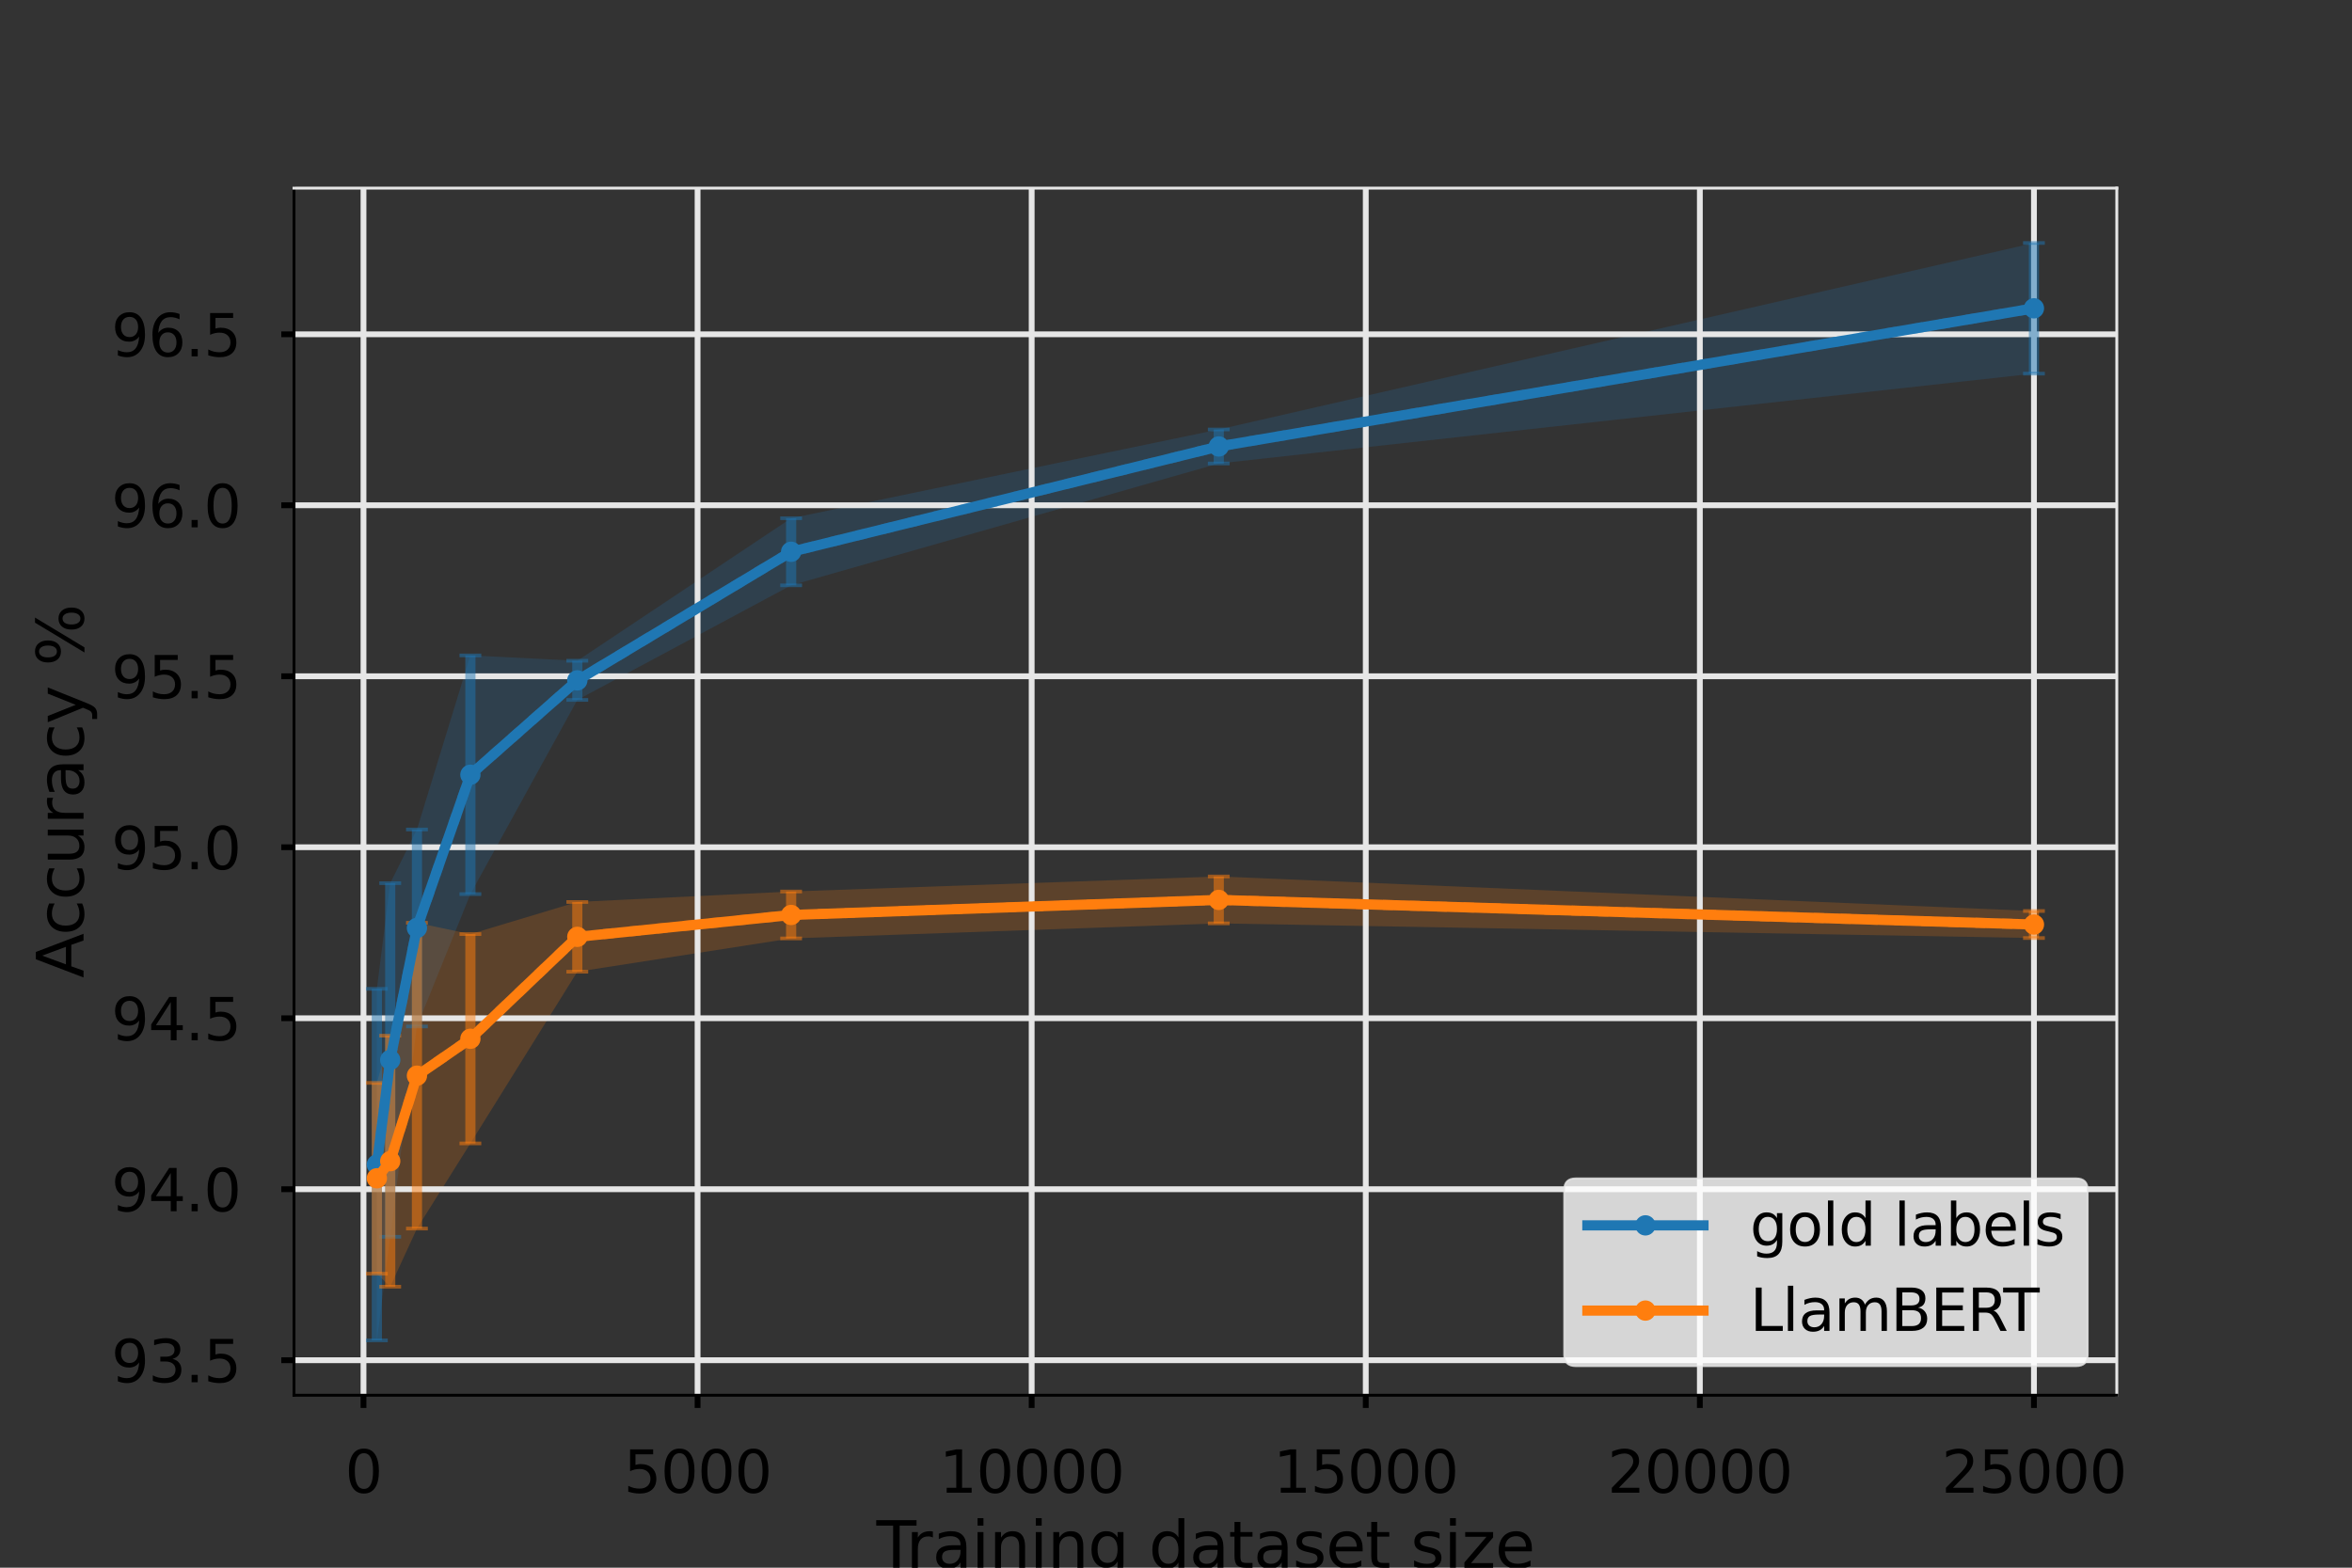 <?xml version="1.0" encoding="utf-8" standalone="no"?>
<!DOCTYPE svg PUBLIC "-//W3C//DTD SVG 1.1//EN"
  "http://www.w3.org/Graphics/SVG/1.1/DTD/svg11.dtd">
<svg xmlns:xlink="http://www.w3.org/1999/xlink" width="648pt" height="432pt" viewBox="0 0 648 432" xmlns="http://www.w3.org/2000/svg" version="1.1">
 <rect x="0" y="0" width="648" height="432" fill="#333333" stroke="none"/>
 <defs>
  <style type="text/css">*{stroke-linejoin: round; stroke-linecap: butt}</style>
 </defs>
 <g id="figure_1">
  <g id="patch_1">
   <path d="M 0 432 
L 648 432 
L 648 0 
L 0 0 
L 0 432 
z
" style="fill: none"/>
  </g>
  <g id="axes_1">
   <g id="patch_2">
    <path d="M 81 384.48 
L 583.2 384.48 
L 583.2 51.84 
L 81 51.84 
L 81 384.48 
z
" style="fill: none; opacity: 0"/>
   </g>
   <g id="PolyCollection_1">
    <path d="M 103.827 272.486 
L 103.827 369.36 
L 107.509 340.807 
L 114.873 282.852 
L 129.6 246.383 
L 159.055 192.886 
L 217.964 161.299 
L 335.782 127.713 
L 560.373 102.958 
L 560.373 66.96 
L 560.373 66.96 
L 335.782 118.346 
L 217.964 142.81 
L 159.055 182.087 
L 129.6 180.607 
L 114.873 228.573 
L 107.509 243.368 
L 103.827 272.486 
z
" clip-path="url(#pc2600c9d4c)" style="fill: #1f77b4; fill-opacity: 0.2"/>
   </g>
   <g id="PolyCollection_2">
    <path d="M 103.827 298.401 
L 103.827 350.984 
L 107.509 354.565 
L 114.873 338.545 
L 129.6 315.081 
L 159.055 267.775 
L 217.964 258.596 
L 335.782 254.45 
L 560.373 258.493 
L 560.373 251.048 
L 560.373 251.048 
L 335.782 241.521 
L 217.964 245.667 
L 159.055 248.551 
L 129.6 257.409 
L 114.873 254.299 
L 107.509 285.397 
L 103.827 298.401 
z
" clip-path="url(#pc2600c9d4c)" style="fill: #ff7f0e; fill-opacity: 0.2"/>
   </g>
   <g id="matplotlib.axis_1">
    <g id="xtick_1">
     <g id="line2d_1">
      <path d="M 100.145 384.48 
L 100.145 51.84 
" clip-path="url(#pc2600c9d4c)" style="fill: none; stroke: #e6e6e6; stroke-width: 1.6; stroke-linecap: square"/>
     </g>
     <g id="line2d_2">
      <defs>
       <path id="m7267df5b42" d="M 0 0 
L 0 3.5 
" style="stroke: #000000; stroke-width: 1.6"/>
      </defs>
      <g>
       <use xlink:href="#m7267df5b42" x="100.145" y="384.48" style="stroke: #000000; stroke-width: 1.6"/>
      </g>
     </g>
     <g id="text_1">
      <!-- 0 -->
      <g transform="translate(95.055 411.337)scale(0.16 -0.16)">
       <defs>
        <path id="DejaVuSans-30" d="M 2034 4250 
Q 1547 4250 1301 3770 
Q 1056 3291 1056 2328 
Q 1056 1369 1301 889 
Q 1547 409 2034 409 
Q 2525 409 2770 889 
Q 3016 1369 3016 2328 
Q 3016 3291 2770 3770 
Q 2525 4250 2034 4250 
z
M 2034 4750 
Q 2819 4750 3233 4129 
Q 3647 3509 3647 2328 
Q 3647 1150 3233 529 
Q 2819 -91 2034 -91 
Q 1250 -91 836 529 
Q 422 1150 422 2328 
Q 422 3509 836 4129 
Q 1250 4750 2034 4750 
z
" transform="scale(0.016)"/>
       </defs>
       <use xlink:href="#DejaVuSans-30"/>
      </g>
     </g>
    </g>
    <g id="xtick_2">
     <g id="line2d_3">
      <path d="M 192.191 384.48 
L 192.191 51.84 
" clip-path="url(#pc2600c9d4c)" style="fill: none; stroke: #e6e6e6; stroke-width: 1.6; stroke-linecap: square"/>
     </g>
     <g id="line2d_4">
      <g>
       <use xlink:href="#m7267df5b42" x="192.191" y="384.48" style="stroke: #000000; stroke-width: 1.6"/>
      </g>
     </g>
     <g id="text_2">
      <!-- 5000 -->
      <g transform="translate(171.831 411.337)scale(0.16 -0.16)">
       <defs>
        <path id="DejaVuSans-35" d="M 691 4666 
L 3169 4666 
L 3169 4134 
L 1269 4134 
L 1269 2991 
Q 1406 3038 1543 3061 
Q 1681 3084 1819 3084 
Q 2600 3084 3056 2656 
Q 3513 2228 3513 1497 
Q 3513 744 3044 326 
Q 2575 -91 1722 -91 
Q 1428 -91 1123 -41 
Q 819 9 494 109 
L 494 744 
Q 775 591 1075 516 
Q 1375 441 1709 441 
Q 2250 441 2565 725 
Q 2881 1009 2881 1497 
Q 2881 1984 2565 2268 
Q 2250 2553 1709 2553 
Q 1456 2553 1204 2497 
Q 953 2441 691 2322 
L 691 4666 
z
" transform="scale(0.016)"/>
       </defs>
       <use xlink:href="#DejaVuSans-35"/>
       <use xlink:href="#DejaVuSans-30" x="63.623"/>
       <use xlink:href="#DejaVuSans-30" x="127.246"/>
       <use xlink:href="#DejaVuSans-30" x="190.869"/>
      </g>
     </g>
    </g>
    <g id="xtick_3">
     <g id="line2d_5">
      <path d="M 284.236 384.48 
L 284.236 51.84 
" clip-path="url(#pc2600c9d4c)" style="fill: none; stroke: #e6e6e6; stroke-width: 1.6; stroke-linecap: square"/>
     </g>
     <g id="line2d_6">
      <g>
       <use xlink:href="#m7267df5b42" x="284.236" y="384.48" style="stroke: #000000; stroke-width: 1.6"/>
      </g>
     </g>
     <g id="text_3">
      <!-- 10000 -->
      <g transform="translate(258.786 411.337)scale(0.16 -0.16)">
       <defs>
        <path id="DejaVuSans-31" d="M 794 531 
L 1825 531 
L 1825 4091 
L 703 3866 
L 703 4441 
L 1819 4666 
L 2450 4666 
L 2450 531 
L 3481 531 
L 3481 0 
L 794 0 
L 794 531 
z
" transform="scale(0.016)"/>
       </defs>
       <use xlink:href="#DejaVuSans-31"/>
       <use xlink:href="#DejaVuSans-30" x="63.623"/>
       <use xlink:href="#DejaVuSans-30" x="127.246"/>
       <use xlink:href="#DejaVuSans-30" x="190.869"/>
       <use xlink:href="#DejaVuSans-30" x="254.492"/>
      </g>
     </g>
    </g>
    <g id="xtick_4">
     <g id="line2d_7">
      <path d="M 376.282 384.48 
L 376.282 51.84 
" clip-path="url(#pc2600c9d4c)" style="fill: none; stroke: #e6e6e6; stroke-width: 1.6; stroke-linecap: square"/>
     </g>
     <g id="line2d_8">
      <g>
       <use xlink:href="#m7267df5b42" x="376.282" y="384.48" style="stroke: #000000; stroke-width: 1.6"/>
      </g>
     </g>
     <g id="text_4">
      <!-- 15000 -->
      <g transform="translate(350.832 411.337)scale(0.16 -0.16)">
       <use xlink:href="#DejaVuSans-31"/>
       <use xlink:href="#DejaVuSans-35" x="63.623"/>
       <use xlink:href="#DejaVuSans-30" x="127.246"/>
       <use xlink:href="#DejaVuSans-30" x="190.869"/>
       <use xlink:href="#DejaVuSans-30" x="254.492"/>
      </g>
     </g>
    </g>
    <g id="xtick_5">
     <g id="line2d_9">
      <path d="M 468.327 384.48 
L 468.327 51.84 
" clip-path="url(#pc2600c9d4c)" style="fill: none; stroke: #e6e6e6; stroke-width: 1.6; stroke-linecap: square"/>
     </g>
     <g id="line2d_10">
      <g>
       <use xlink:href="#m7267df5b42" x="468.327" y="384.48" style="stroke: #000000; stroke-width: 1.6"/>
      </g>
     </g>
     <g id="text_5">
      <!-- 20000 -->
      <g transform="translate(442.877 411.337)scale(0.16 -0.16)">
       <defs>
        <path id="DejaVuSans-32" d="M 1228 531 
L 3431 531 
L 3431 0 
L 469 0 
L 469 531 
Q 828 903 1448 1529 
Q 2069 2156 2228 2338 
Q 2531 2678 2651 2914 
Q 2772 3150 2772 3378 
Q 2772 3750 2511 3984 
Q 2250 4219 1831 4219 
Q 1534 4219 1204 4116 
Q 875 4013 500 3803 
L 500 4441 
Q 881 4594 1212 4672 
Q 1544 4750 1819 4750 
Q 2544 4750 2975 4387 
Q 3406 4025 3406 3419 
Q 3406 3131 3298 2873 
Q 3191 2616 2906 2266 
Q 2828 2175 2409 1742 
Q 1991 1309 1228 531 
z
" transform="scale(0.016)"/>
       </defs>
       <use xlink:href="#DejaVuSans-32"/>
       <use xlink:href="#DejaVuSans-30" x="63.623"/>
       <use xlink:href="#DejaVuSans-30" x="127.246"/>
       <use xlink:href="#DejaVuSans-30" x="190.869"/>
       <use xlink:href="#DejaVuSans-30" x="254.492"/>
      </g>
     </g>
    </g>
    <g id="xtick_6">
     <g id="line2d_11">
      <path d="M 560.373 384.48 
L 560.373 51.84 
" clip-path="url(#pc2600c9d4c)" style="fill: none; stroke: #e6e6e6; stroke-width: 1.6; stroke-linecap: square"/>
     </g>
     <g id="line2d_12">
      <g>
       <use xlink:href="#m7267df5b42" x="560.373" y="384.48" style="stroke: #000000; stroke-width: 1.6"/>
      </g>
     </g>
     <g id="text_6">
      <!-- 25000 -->
      <g transform="translate(534.923 411.337)scale(0.16 -0.16)">
       <use xlink:href="#DejaVuSans-32"/>
       <use xlink:href="#DejaVuSans-35" x="63.623"/>
       <use xlink:href="#DejaVuSans-30" x="127.246"/>
       <use xlink:href="#DejaVuSans-30" x="190.869"/>
       <use xlink:href="#DejaVuSans-30" x="254.492"/>
      </g>
     </g>
    </g>
    <g id="text_7">
     <!-- Training dataset size -->
     <g transform="translate(241.456 432.038)scale(0.176 -0.176)">
      <defs>
       <path id="DejaVuSans-54" d="M -19 4666 
L 3928 4666 
L 3928 4134 
L 2272 4134 
L 2272 0 
L 1638 0 
L 1638 4134 
L -19 4134 
L -19 4666 
z
" transform="scale(0.016)"/>
       <path id="DejaVuSans-72" d="M 2631 2963 
Q 2534 3019 2420 3045 
Q 2306 3072 2169 3072 
Q 1681 3072 1420 2755 
Q 1159 2438 1159 1844 
L 1159 0 
L 581 0 
L 581 3500 
L 1159 3500 
L 1159 2956 
Q 1341 3275 1631 3429 
Q 1922 3584 2338 3584 
Q 2397 3584 2469 3576 
Q 2541 3569 2628 3553 
L 2631 2963 
z
" transform="scale(0.016)"/>
       <path id="DejaVuSans-61" d="M 2194 1759 
Q 1497 1759 1228 1600 
Q 959 1441 959 1056 
Q 959 750 1161 570 
Q 1363 391 1709 391 
Q 2188 391 2477 730 
Q 2766 1069 2766 1631 
L 2766 1759 
L 2194 1759 
z
M 3341 1997 
L 3341 0 
L 2766 0 
L 2766 531 
Q 2569 213 2275 61 
Q 1981 -91 1556 -91 
Q 1019 -91 701 211 
Q 384 513 384 1019 
Q 384 1609 779 1909 
Q 1175 2209 1959 2209 
L 2766 2209 
L 2766 2266 
Q 2766 2663 2505 2880 
Q 2244 3097 1772 3097 
Q 1472 3097 1187 3025 
Q 903 2953 641 2809 
L 641 3341 
Q 956 3463 1253 3523 
Q 1550 3584 1831 3584 
Q 2591 3584 2966 3190 
Q 3341 2797 3341 1997 
z
" transform="scale(0.016)"/>
       <path id="DejaVuSans-69" d="M 603 3500 
L 1178 3500 
L 1178 0 
L 603 0 
L 603 3500 
z
M 603 4863 
L 1178 4863 
L 1178 4134 
L 603 4134 
L 603 4863 
z
" transform="scale(0.016)"/>
       <path id="DejaVuSans-6e" d="M 3513 2113 
L 3513 0 
L 2938 0 
L 2938 2094 
Q 2938 2591 2744 2837 
Q 2550 3084 2163 3084 
Q 1697 3084 1428 2787 
Q 1159 2491 1159 1978 
L 1159 0 
L 581 0 
L 581 3500 
L 1159 3500 
L 1159 2956 
Q 1366 3272 1645 3428 
Q 1925 3584 2291 3584 
Q 2894 3584 3203 3211 
Q 3513 2838 3513 2113 
z
" transform="scale(0.016)"/>
       <path id="DejaVuSans-67" d="M 2906 1791 
Q 2906 2416 2648 2759 
Q 2391 3103 1925 3103 
Q 1463 3103 1205 2759 
Q 947 2416 947 1791 
Q 947 1169 1205 825 
Q 1463 481 1925 481 
Q 2391 481 2648 825 
Q 2906 1169 2906 1791 
z
M 3481 434 
Q 3481 -459 3084 -895 
Q 2688 -1331 1869 -1331 
Q 1566 -1331 1297 -1286 
Q 1028 -1241 775 -1147 
L 775 -588 
Q 1028 -725 1275 -790 
Q 1522 -856 1778 -856 
Q 2344 -856 2625 -561 
Q 2906 -266 2906 331 
L 2906 616 
Q 2728 306 2450 153 
Q 2172 0 1784 0 
Q 1141 0 747 490 
Q 353 981 353 1791 
Q 353 2603 747 3093 
Q 1141 3584 1784 3584 
Q 2172 3584 2450 3431 
Q 2728 3278 2906 2969 
L 2906 3500 
L 3481 3500 
L 3481 434 
z
" transform="scale(0.016)"/>
       <path id="DejaVuSans-20" transform="scale(0.016)"/>
       <path id="DejaVuSans-64" d="M 2906 2969 
L 2906 4863 
L 3481 4863 
L 3481 0 
L 2906 0 
L 2906 525 
Q 2725 213 2448 61 
Q 2172 -91 1784 -91 
Q 1150 -91 751 415 
Q 353 922 353 1747 
Q 353 2572 751 3078 
Q 1150 3584 1784 3584 
Q 2172 3584 2448 3432 
Q 2725 3281 2906 2969 
z
M 947 1747 
Q 947 1113 1208 752 
Q 1469 391 1925 391 
Q 2381 391 2643 752 
Q 2906 1113 2906 1747 
Q 2906 2381 2643 2742 
Q 2381 3103 1925 3103 
Q 1469 3103 1208 2742 
Q 947 2381 947 1747 
z
" transform="scale(0.016)"/>
       <path id="DejaVuSans-74" d="M 1172 4494 
L 1172 3500 
L 2356 3500 
L 2356 3053 
L 1172 3053 
L 1172 1153 
Q 1172 725 1289 603 
Q 1406 481 1766 481 
L 2356 481 
L 2356 0 
L 1766 0 
Q 1100 0 847 248 
Q 594 497 594 1153 
L 594 3053 
L 172 3053 
L 172 3500 
L 594 3500 
L 594 4494 
L 1172 4494 
z
" transform="scale(0.016)"/>
       <path id="DejaVuSans-73" d="M 2834 3397 
L 2834 2853 
Q 2591 2978 2328 3040 
Q 2066 3103 1784 3103 
Q 1356 3103 1142 2972 
Q 928 2841 928 2578 
Q 928 2378 1081 2264 
Q 1234 2150 1697 2047 
L 1894 2003 
Q 2506 1872 2764 1633 
Q 3022 1394 3022 966 
Q 3022 478 2636 193 
Q 2250 -91 1575 -91 
Q 1294 -91 989 -36 
Q 684 19 347 128 
L 347 722 
Q 666 556 975 473 
Q 1284 391 1588 391 
Q 1994 391 2212 530 
Q 2431 669 2431 922 
Q 2431 1156 2273 1281 
Q 2116 1406 1581 1522 
L 1381 1569 
Q 847 1681 609 1914 
Q 372 2147 372 2553 
Q 372 3047 722 3315 
Q 1072 3584 1716 3584 
Q 2034 3584 2315 3537 
Q 2597 3491 2834 3397 
z
" transform="scale(0.016)"/>
       <path id="DejaVuSans-65" d="M 3597 1894 
L 3597 1613 
L 953 1613 
Q 991 1019 1311 708 
Q 1631 397 2203 397 
Q 2534 397 2845 478 
Q 3156 559 3463 722 
L 3463 178 
Q 3153 47 2828 -22 
Q 2503 -91 2169 -91 
Q 1331 -91 842 396 
Q 353 884 353 1716 
Q 353 2575 817 3079 
Q 1281 3584 2069 3584 
Q 2775 3584 3186 3129 
Q 3597 2675 3597 1894 
z
M 3022 2063 
Q 3016 2534 2758 2815 
Q 2500 3097 2075 3097 
Q 1594 3097 1305 2825 
Q 1016 2553 972 2059 
L 3022 2063 
z
" transform="scale(0.016)"/>
       <path id="DejaVuSans-7a" d="M 353 3500 
L 3084 3500 
L 3084 2975 
L 922 459 
L 3084 459 
L 3084 0 
L 275 0 
L 275 525 
L 2438 3041 
L 353 3041 
L 353 3500 
z
" transform="scale(0.016)"/>
      </defs>
      <use xlink:href="#DejaVuSans-54"/>
      <use xlink:href="#DejaVuSans-72" x="46.334"/>
      <use xlink:href="#DejaVuSans-61" x="87.447"/>
      <use xlink:href="#DejaVuSans-69" x="148.727"/>
      <use xlink:href="#DejaVuSans-6e" x="176.51"/>
      <use xlink:href="#DejaVuSans-69" x="239.889"/>
      <use xlink:href="#DejaVuSans-6e" x="267.672"/>
      <use xlink:href="#DejaVuSans-67" x="331.051"/>
      <use xlink:href="#DejaVuSans-20" x="394.527"/>
      <use xlink:href="#DejaVuSans-64" x="426.314"/>
      <use xlink:href="#DejaVuSans-61" x="489.791"/>
      <use xlink:href="#DejaVuSans-74" x="551.07"/>
      <use xlink:href="#DejaVuSans-61" x="590.279"/>
      <use xlink:href="#DejaVuSans-73" x="651.559"/>
      <use xlink:href="#DejaVuSans-65" x="703.658"/>
      <use xlink:href="#DejaVuSans-74" x="765.182"/>
      <use xlink:href="#DejaVuSans-20" x="804.391"/>
      <use xlink:href="#DejaVuSans-73" x="836.178"/>
      <use xlink:href="#DejaVuSans-69" x="888.277"/>
      <use xlink:href="#DejaVuSans-7a" x="916.061"/>
      <use xlink:href="#DejaVuSans-65" x="968.551"/>
     </g>
    </g>
   </g>
   <g id="matplotlib.axis_2">
    <g id="ytick_1">
     <g id="line2d_13">
      <path d="M 81 374.826 
L 583.2 374.826 
" clip-path="url(#pc2600c9d4c)" style="fill: none; stroke: #e6e6e6; stroke-width: 1.6; stroke-linecap: square"/>
     </g>
     <g id="line2d_14">
      <defs>
       <path id="me48f484297" d="M 0 0 
L -3.5 0 
" style="stroke: #000000; stroke-width: 1.6"/>
      </defs>
      <g>
       <use xlink:href="#me48f484297" x="81" y="374.826" style="stroke: #000000; stroke-width: 1.6"/>
      </g>
     </g>
     <g id="text_8">
      <!-- 93.5 -->
      <g transform="translate(30.675 380.904)scale(0.16 -0.16)">
       <defs>
        <path id="DejaVuSans-39" d="M 703 97 
L 703 672 
Q 941 559 1184 500 
Q 1428 441 1663 441 
Q 2288 441 2617 861 
Q 2947 1281 2994 2138 
Q 2813 1869 2534 1725 
Q 2256 1581 1919 1581 
Q 1219 1581 811 2004 
Q 403 2428 403 3163 
Q 403 3881 828 4315 
Q 1253 4750 1959 4750 
Q 2769 4750 3195 4129 
Q 3622 3509 3622 2328 
Q 3622 1225 3098 567 
Q 2575 -91 1691 -91 
Q 1453 -91 1209 -44 
Q 966 3 703 97 
z
M 1959 2075 
Q 2384 2075 2632 2365 
Q 2881 2656 2881 3163 
Q 2881 3666 2632 3958 
Q 2384 4250 1959 4250 
Q 1534 4250 1286 3958 
Q 1038 3666 1038 3163 
Q 1038 2656 1286 2365 
Q 1534 2075 1959 2075 
z
" transform="scale(0.016)"/>
        <path id="DejaVuSans-33" d="M 2597 2516 
Q 3050 2419 3304 2112 
Q 3559 1806 3559 1356 
Q 3559 666 3084 287 
Q 2609 -91 1734 -91 
Q 1441 -91 1130 -33 
Q 819 25 488 141 
L 488 750 
Q 750 597 1062 519 
Q 1375 441 1716 441 
Q 2309 441 2620 675 
Q 2931 909 2931 1356 
Q 2931 1769 2642 2001 
Q 2353 2234 1838 2234 
L 1294 2234 
L 1294 2753 
L 1863 2753 
Q 2328 2753 2575 2939 
Q 2822 3125 2822 3475 
Q 2822 3834 2567 4026 
Q 2313 4219 1838 4219 
Q 1578 4219 1281 4162 
Q 984 4106 628 3988 
L 628 4550 
Q 988 4650 1302 4700 
Q 1616 4750 1894 4750 
Q 2613 4750 3031 4423 
Q 3450 4097 3450 3541 
Q 3450 3153 3228 2886 
Q 3006 2619 2597 2516 
z
" transform="scale(0.016)"/>
        <path id="DejaVuSans-2e" d="M 684 794 
L 1344 794 
L 1344 0 
L 684 0 
L 684 794 
z
" transform="scale(0.016)"/>
       </defs>
       <use xlink:href="#DejaVuSans-39"/>
       <use xlink:href="#DejaVuSans-33" x="63.623"/>
       <use xlink:href="#DejaVuSans-2e" x="127.246"/>
       <use xlink:href="#DejaVuSans-35" x="159.033"/>
      </g>
     </g>
    </g>
    <g id="ytick_2">
     <g id="line2d_15">
      <path d="M 81 327.708 
L 583.2 327.708 
" clip-path="url(#pc2600c9d4c)" style="fill: none; stroke: #e6e6e6; stroke-width: 1.6; stroke-linecap: square"/>
     </g>
     <g id="line2d_16">
      <g>
       <use xlink:href="#me48f484297" x="81" y="327.708" style="stroke: #000000; stroke-width: 1.6"/>
      </g>
     </g>
     <g id="text_9">
      <!-- 94.0 -->
      <g transform="translate(30.675 333.787)scale(0.16 -0.16)">
       <defs>
        <path id="DejaVuSans-34" d="M 2419 4116 
L 825 1625 
L 2419 1625 
L 2419 4116 
z
M 2253 4666 
L 3047 4666 
L 3047 1625 
L 3713 1625 
L 3713 1100 
L 3047 1100 
L 3047 0 
L 2419 0 
L 2419 1100 
L 313 1100 
L 313 1709 
L 2253 4666 
z
" transform="scale(0.016)"/>
       </defs>
       <use xlink:href="#DejaVuSans-39"/>
       <use xlink:href="#DejaVuSans-34" x="63.623"/>
       <use xlink:href="#DejaVuSans-2e" x="127.246"/>
       <use xlink:href="#DejaVuSans-30" x="159.033"/>
      </g>
     </g>
    </g>
    <g id="ytick_3">
     <g id="line2d_17">
      <path d="M 81 280.591 
L 583.2 280.591 
" clip-path="url(#pc2600c9d4c)" style="fill: none; stroke: #e6e6e6; stroke-width: 1.6; stroke-linecap: square"/>
     </g>
     <g id="line2d_18">
      <g>
       <use xlink:href="#me48f484297" x="81" y="280.591" style="stroke: #000000; stroke-width: 1.6"/>
      </g>
     </g>
     <g id="text_10">
      <!-- 94.5 -->
      <g transform="translate(30.675 286.669)scale(0.16 -0.16)">
       <use xlink:href="#DejaVuSans-39"/>
       <use xlink:href="#DejaVuSans-34" x="63.623"/>
       <use xlink:href="#DejaVuSans-2e" x="127.246"/>
       <use xlink:href="#DejaVuSans-35" x="159.033"/>
      </g>
     </g>
    </g>
    <g id="ytick_4">
     <g id="line2d_19">
      <path d="M 81 233.473 
L 583.2 233.473 
" clip-path="url(#pc2600c9d4c)" style="fill: none; stroke: #e6e6e6; stroke-width: 1.6; stroke-linecap: square"/>
     </g>
     <g id="line2d_20">
      <g>
       <use xlink:href="#me48f484297" x="81" y="233.473" style="stroke: #000000; stroke-width: 1.6"/>
      </g>
     </g>
     <g id="text_11">
      <!-- 95.0 -->
      <g transform="translate(30.675 239.552)scale(0.16 -0.16)">
       <use xlink:href="#DejaVuSans-39"/>
       <use xlink:href="#DejaVuSans-35" x="63.623"/>
       <use xlink:href="#DejaVuSans-2e" x="127.246"/>
       <use xlink:href="#DejaVuSans-30" x="159.033"/>
      </g>
     </g>
    </g>
    <g id="ytick_5">
     <g id="line2d_21">
      <path d="M 81 186.356 
L 583.2 186.356 
" clip-path="url(#pc2600c9d4c)" style="fill: none; stroke: #e6e6e6; stroke-width: 1.6; stroke-linecap: square"/>
     </g>
     <g id="line2d_22">
      <g>
       <use xlink:href="#me48f484297" x="81" y="186.356" style="stroke: #000000; stroke-width: 1.6"/>
      </g>
     </g>
     <g id="text_12">
      <!-- 95.5 -->
      <g transform="translate(30.675 192.434)scale(0.16 -0.16)">
       <use xlink:href="#DejaVuSans-39"/>
       <use xlink:href="#DejaVuSans-35" x="63.623"/>
       <use xlink:href="#DejaVuSans-2e" x="127.246"/>
       <use xlink:href="#DejaVuSans-35" x="159.033"/>
      </g>
     </g>
    </g>
    <g id="ytick_6">
     <g id="line2d_23">
      <path d="M 81 139.238 
L 583.2 139.238 
" clip-path="url(#pc2600c9d4c)" style="fill: none; stroke: #e6e6e6; stroke-width: 1.6; stroke-linecap: square"/>
     </g>
     <g id="line2d_24">
      <g>
       <use xlink:href="#me48f484297" x="81" y="139.238" style="stroke: #000000; stroke-width: 1.6"/>
      </g>
     </g>
     <g id="text_13">
      <!-- 96.0 -->
      <g transform="translate(30.675 145.317)scale(0.16 -0.16)">
       <defs>
        <path id="DejaVuSans-36" d="M 2113 2584 
Q 1688 2584 1439 2293 
Q 1191 2003 1191 1497 
Q 1191 994 1439 701 
Q 1688 409 2113 409 
Q 2538 409 2786 701 
Q 3034 994 3034 1497 
Q 3034 2003 2786 2293 
Q 2538 2584 2113 2584 
z
M 3366 4563 
L 3366 3988 
Q 3128 4100 2886 4159 
Q 2644 4219 2406 4219 
Q 1781 4219 1451 3797 
Q 1122 3375 1075 2522 
Q 1259 2794 1537 2939 
Q 1816 3084 2150 3084 
Q 2853 3084 3261 2657 
Q 3669 2231 3669 1497 
Q 3669 778 3244 343 
Q 2819 -91 2113 -91 
Q 1303 -91 875 529 
Q 447 1150 447 2328 
Q 447 3434 972 4092 
Q 1497 4750 2381 4750 
Q 2619 4750 2861 4703 
Q 3103 4656 3366 4563 
z
" transform="scale(0.016)"/>
       </defs>
       <use xlink:href="#DejaVuSans-39"/>
       <use xlink:href="#DejaVuSans-36" x="63.623"/>
       <use xlink:href="#DejaVuSans-2e" x="127.246"/>
       <use xlink:href="#DejaVuSans-30" x="159.033"/>
      </g>
     </g>
    </g>
    <g id="ytick_7">
     <g id="line2d_25">
      <path d="M 81 92.121 
L 583.2 92.121 
" clip-path="url(#pc2600c9d4c)" style="fill: none; stroke: #e6e6e6; stroke-width: 1.6; stroke-linecap: square"/>
     </g>
     <g id="line2d_26">
      <g>
       <use xlink:href="#me48f484297" x="81" y="92.121" style="stroke: #000000; stroke-width: 1.6"/>
      </g>
     </g>
     <g id="text_14">
      <!-- 96.5 -->
      <g transform="translate(30.675 98.199)scale(0.16 -0.16)">
       <use xlink:href="#DejaVuSans-39"/>
       <use xlink:href="#DejaVuSans-36" x="63.623"/>
       <use xlink:href="#DejaVuSans-2e" x="127.246"/>
       <use xlink:href="#DejaVuSans-35" x="159.033"/>
      </g>
     </g>
    </g>
    <g id="text_15">
     <!-- Accuracy % -->
     <g transform="translate(23.015 269.496)rotate(-90)scale(0.176 -0.176)">
      <defs>
       <path id="DejaVuSans-41" d="M 2188 4044 
L 1331 1722 
L 3047 1722 
L 2188 4044 
z
M 1831 4666 
L 2547 4666 
L 4325 0 
L 3669 0 
L 3244 1197 
L 1141 1197 
L 716 0 
L 50 0 
L 1831 4666 
z
" transform="scale(0.016)"/>
       <path id="DejaVuSans-63" d="M 3122 3366 
L 3122 2828 
Q 2878 2963 2633 3030 
Q 2388 3097 2138 3097 
Q 1578 3097 1268 2742 
Q 959 2388 959 1747 
Q 959 1106 1268 751 
Q 1578 397 2138 397 
Q 2388 397 2633 464 
Q 2878 531 3122 666 
L 3122 134 
Q 2881 22 2623 -34 
Q 2366 -91 2075 -91 
Q 1284 -91 818 406 
Q 353 903 353 1747 
Q 353 2603 823 3093 
Q 1294 3584 2113 3584 
Q 2378 3584 2631 3529 
Q 2884 3475 3122 3366 
z
" transform="scale(0.016)"/>
       <path id="DejaVuSans-75" d="M 544 1381 
L 544 3500 
L 1119 3500 
L 1119 1403 
Q 1119 906 1312 657 
Q 1506 409 1894 409 
Q 2359 409 2629 706 
Q 2900 1003 2900 1516 
L 2900 3500 
L 3475 3500 
L 3475 0 
L 2900 0 
L 2900 538 
Q 2691 219 2414 64 
Q 2138 -91 1772 -91 
Q 1169 -91 856 284 
Q 544 659 544 1381 
z
M 1991 3584 
L 1991 3584 
z
" transform="scale(0.016)"/>
       <path id="DejaVuSans-79" d="M 2059 -325 
Q 1816 -950 1584 -1140 
Q 1353 -1331 966 -1331 
L 506 -1331 
L 506 -850 
L 844 -850 
Q 1081 -850 1212 -737 
Q 1344 -625 1503 -206 
L 1606 56 
L 191 3500 
L 800 3500 
L 1894 763 
L 2988 3500 
L 3597 3500 
L 2059 -325 
z
" transform="scale(0.016)"/>
       <path id="DejaVuSans-25" d="M 4653 2053 
Q 4381 2053 4226 1822 
Q 4072 1591 4072 1178 
Q 4072 772 4226 539 
Q 4381 306 4653 306 
Q 4919 306 5073 539 
Q 5228 772 5228 1178 
Q 5228 1588 5073 1820 
Q 4919 2053 4653 2053 
z
M 4653 2450 
Q 5147 2450 5437 2106 
Q 5728 1763 5728 1178 
Q 5728 594 5436 251 
Q 5144 -91 4653 -91 
Q 4153 -91 3862 251 
Q 3572 594 3572 1178 
Q 3572 1766 3864 2108 
Q 4156 2450 4653 2450 
z
M 1428 4353 
Q 1159 4353 1004 4120 
Q 850 3888 850 3481 
Q 850 3069 1003 2837 
Q 1156 2606 1428 2606 
Q 1700 2606 1854 2837 
Q 2009 3069 2009 3481 
Q 2009 3884 1853 4118 
Q 1697 4353 1428 4353 
z
M 4250 4750 
L 4750 4750 
L 1831 -91 
L 1331 -91 
L 4250 4750 
z
M 1428 4750 
Q 1922 4750 2215 4408 
Q 2509 4066 2509 3481 
Q 2509 2891 2217 2550 
Q 1925 2209 1428 2209 
Q 931 2209 642 2551 
Q 353 2894 353 3481 
Q 353 4063 643 4406 
Q 934 4750 1428 4750 
z
" transform="scale(0.016)"/>
      </defs>
      <use xlink:href="#DejaVuSans-41"/>
      <use xlink:href="#DejaVuSans-63" x="66.658"/>
      <use xlink:href="#DejaVuSans-63" x="121.639"/>
      <use xlink:href="#DejaVuSans-75" x="176.619"/>
      <use xlink:href="#DejaVuSans-72" x="239.998"/>
      <use xlink:href="#DejaVuSans-61" x="281.111"/>
      <use xlink:href="#DejaVuSans-63" x="342.391"/>
      <use xlink:href="#DejaVuSans-79" x="397.371"/>
      <use xlink:href="#DejaVuSans-20" x="456.551"/>
      <use xlink:href="#DejaVuSans-25" x="488.338"/>
     </g>
    </g>
   </g>
   <g id="LineCollection_1">
    <path d="M 103.827 369.36 
L 103.827 272.486 
" clip-path="url(#pc2600c9d4c)" style="fill: none; stroke: #1f77b4; stroke-opacity: 0.5; stroke-width: 2.8"/>
    <path d="M 107.509 340.807 
L 107.509 243.368 
" clip-path="url(#pc2600c9d4c)" style="fill: none; stroke: #1f77b4; stroke-opacity: 0.5; stroke-width: 2.8"/>
    <path d="M 114.873 282.852 
L 114.873 228.573 
" clip-path="url(#pc2600c9d4c)" style="fill: none; stroke: #1f77b4; stroke-opacity: 0.5; stroke-width: 2.8"/>
    <path d="M 129.6 246.383 
L 129.6 180.607 
" clip-path="url(#pc2600c9d4c)" style="fill: none; stroke: #1f77b4; stroke-opacity: 0.5; stroke-width: 2.8"/>
    <path d="M 159.055 192.886 
L 159.055 182.087 
" clip-path="url(#pc2600c9d4c)" style="fill: none; stroke: #1f77b4; stroke-opacity: 0.5; stroke-width: 2.8"/>
    <path d="M 217.964 161.299 
L 217.964 142.81 
" clip-path="url(#pc2600c9d4c)" style="fill: none; stroke: #1f77b4; stroke-opacity: 0.5; stroke-width: 2.8"/>
    <path d="M 335.782 127.713 
L 335.782 118.346 
" clip-path="url(#pc2600c9d4c)" style="fill: none; stroke: #1f77b4; stroke-opacity: 0.5; stroke-width: 2.8"/>
    <path d="M 560.373 102.958 
L 560.373 66.96 
" clip-path="url(#pc2600c9d4c)" style="fill: none; stroke: #1f77b4; stroke-opacity: 0.5; stroke-width: 2.8"/>
   </g>
   <g id="line2d_27">
    <defs>
     <path id="m1169aa4a00" d="M 3 0 
L -3 -0 
" style="stroke: #1f77b4; stroke-opacity: 0.5"/>
    </defs>
    <g clip-path="url(#pc2600c9d4c)">
     <use xlink:href="#m1169aa4a00" x="103.827" y="369.36" style="fill: #1f77b4; fill-opacity: 0.5; stroke: #1f77b4; stroke-opacity: 0.5"/>
     <use xlink:href="#m1169aa4a00" x="107.509" y="340.807" style="fill: #1f77b4; fill-opacity: 0.5; stroke: #1f77b4; stroke-opacity: 0.5"/>
     <use xlink:href="#m1169aa4a00" x="114.873" y="282.852" style="fill: #1f77b4; fill-opacity: 0.5; stroke: #1f77b4; stroke-opacity: 0.5"/>
     <use xlink:href="#m1169aa4a00" x="129.6" y="246.383" style="fill: #1f77b4; fill-opacity: 0.5; stroke: #1f77b4; stroke-opacity: 0.5"/>
     <use xlink:href="#m1169aa4a00" x="159.055" y="192.886" style="fill: #1f77b4; fill-opacity: 0.5; stroke: #1f77b4; stroke-opacity: 0.5"/>
     <use xlink:href="#m1169aa4a00" x="217.964" y="161.299" style="fill: #1f77b4; fill-opacity: 0.5; stroke: #1f77b4; stroke-opacity: 0.5"/>
     <use xlink:href="#m1169aa4a00" x="335.782" y="127.713" style="fill: #1f77b4; fill-opacity: 0.5; stroke: #1f77b4; stroke-opacity: 0.5"/>
     <use xlink:href="#m1169aa4a00" x="560.373" y="102.958" style="fill: #1f77b4; fill-opacity: 0.5; stroke: #1f77b4; stroke-opacity: 0.5"/>
    </g>
   </g>
   <g id="line2d_28">
    <g clip-path="url(#pc2600c9d4c)">
     <use xlink:href="#m1169aa4a00" x="103.827" y="272.486" style="fill: #1f77b4; fill-opacity: 0.5; stroke: #1f77b4; stroke-opacity: 0.5"/>
     <use xlink:href="#m1169aa4a00" x="107.509" y="243.368" style="fill: #1f77b4; fill-opacity: 0.5; stroke: #1f77b4; stroke-opacity: 0.5"/>
     <use xlink:href="#m1169aa4a00" x="114.873" y="228.573" style="fill: #1f77b4; fill-opacity: 0.5; stroke: #1f77b4; stroke-opacity: 0.5"/>
     <use xlink:href="#m1169aa4a00" x="129.6" y="180.607" style="fill: #1f77b4; fill-opacity: 0.5; stroke: #1f77b4; stroke-opacity: 0.5"/>
     <use xlink:href="#m1169aa4a00" x="159.055" y="182.087" style="fill: #1f77b4; fill-opacity: 0.5; stroke: #1f77b4; stroke-opacity: 0.5"/>
     <use xlink:href="#m1169aa4a00" x="217.964" y="142.81" style="fill: #1f77b4; fill-opacity: 0.5; stroke: #1f77b4; stroke-opacity: 0.5"/>
     <use xlink:href="#m1169aa4a00" x="335.782" y="118.346" style="fill: #1f77b4; fill-opacity: 0.5; stroke: #1f77b4; stroke-opacity: 0.5"/>
     <use xlink:href="#m1169aa4a00" x="560.373" y="66.96" style="fill: #1f77b4; fill-opacity: 0.5; stroke: #1f77b4; stroke-opacity: 0.5"/>
    </g>
   </g>
   <g id="LineCollection_2">
    <path d="M 103.827 350.984 
L 103.827 298.401 
" clip-path="url(#pc2600c9d4c)" style="fill: none; stroke: #ff7f0e; stroke-opacity: 0.5; stroke-width: 2.8"/>
    <path d="M 107.509 354.565 
L 107.509 285.397 
" clip-path="url(#pc2600c9d4c)" style="fill: none; stroke: #ff7f0e; stroke-opacity: 0.5; stroke-width: 2.8"/>
    <path d="M 114.873 338.545 
L 114.873 254.299 
" clip-path="url(#pc2600c9d4c)" style="fill: none; stroke: #ff7f0e; stroke-opacity: 0.5; stroke-width: 2.8"/>
    <path d="M 129.6 315.081 
L 129.6 257.409 
" clip-path="url(#pc2600c9d4c)" style="fill: none; stroke: #ff7f0e; stroke-opacity: 0.5; stroke-width: 2.8"/>
    <path d="M 159.055 267.775 
L 159.055 248.551 
" clip-path="url(#pc2600c9d4c)" style="fill: none; stroke: #ff7f0e; stroke-opacity: 0.5; stroke-width: 2.8"/>
    <path d="M 217.964 258.596 
L 217.964 245.667 
" clip-path="url(#pc2600c9d4c)" style="fill: none; stroke: #ff7f0e; stroke-opacity: 0.5; stroke-width: 2.8"/>
    <path d="M 335.782 254.45 
L 335.782 241.521 
" clip-path="url(#pc2600c9d4c)" style="fill: none; stroke: #ff7f0e; stroke-opacity: 0.5; stroke-width: 2.8"/>
    <path d="M 560.373 258.493 
L 560.373 251.048 
" clip-path="url(#pc2600c9d4c)" style="fill: none; stroke: #ff7f0e; stroke-opacity: 0.5; stroke-width: 2.8"/>
   </g>
   <g id="line2d_29">
    <defs>
     <path id="m1b44036c08" d="M 3 0 
L -3 -0 
" style="stroke: #ff7f0e; stroke-opacity: 0.5"/>
    </defs>
    <g clip-path="url(#pc2600c9d4c)">
     <use xlink:href="#m1b44036c08" x="103.827" y="350.984" style="fill: #ff7f0e; fill-opacity: 0.5; stroke: #ff7f0e; stroke-opacity: 0.5"/>
     <use xlink:href="#m1b44036c08" x="107.509" y="354.565" style="fill: #ff7f0e; fill-opacity: 0.5; stroke: #ff7f0e; stroke-opacity: 0.5"/>
     <use xlink:href="#m1b44036c08" x="114.873" y="338.545" style="fill: #ff7f0e; fill-opacity: 0.5; stroke: #ff7f0e; stroke-opacity: 0.5"/>
     <use xlink:href="#m1b44036c08" x="129.6" y="315.081" style="fill: #ff7f0e; fill-opacity: 0.5; stroke: #ff7f0e; stroke-opacity: 0.5"/>
     <use xlink:href="#m1b44036c08" x="159.055" y="267.775" style="fill: #ff7f0e; fill-opacity: 0.5; stroke: #ff7f0e; stroke-opacity: 0.5"/>
     <use xlink:href="#m1b44036c08" x="217.964" y="258.596" style="fill: #ff7f0e; fill-opacity: 0.5; stroke: #ff7f0e; stroke-opacity: 0.5"/>
     <use xlink:href="#m1b44036c08" x="335.782" y="254.45" style="fill: #ff7f0e; fill-opacity: 0.5; stroke: #ff7f0e; stroke-opacity: 0.5"/>
     <use xlink:href="#m1b44036c08" x="560.373" y="258.493" style="fill: #ff7f0e; fill-opacity: 0.5; stroke: #ff7f0e; stroke-opacity: 0.5"/>
    </g>
   </g>
   <g id="line2d_30">
    <g clip-path="url(#pc2600c9d4c)">
     <use xlink:href="#m1b44036c08" x="103.827" y="298.401" style="fill: #ff7f0e; fill-opacity: 0.5; stroke: #ff7f0e; stroke-opacity: 0.5"/>
     <use xlink:href="#m1b44036c08" x="107.509" y="285.397" style="fill: #ff7f0e; fill-opacity: 0.5; stroke: #ff7f0e; stroke-opacity: 0.5"/>
     <use xlink:href="#m1b44036c08" x="114.873" y="254.299" style="fill: #ff7f0e; fill-opacity: 0.5; stroke: #ff7f0e; stroke-opacity: 0.5"/>
     <use xlink:href="#m1b44036c08" x="129.6" y="257.409" style="fill: #ff7f0e; fill-opacity: 0.5; stroke: #ff7f0e; stroke-opacity: 0.5"/>
     <use xlink:href="#m1b44036c08" x="159.055" y="248.551" style="fill: #ff7f0e; fill-opacity: 0.5; stroke: #ff7f0e; stroke-opacity: 0.5"/>
     <use xlink:href="#m1b44036c08" x="217.964" y="245.667" style="fill: #ff7f0e; fill-opacity: 0.5; stroke: #ff7f0e; stroke-opacity: 0.5"/>
     <use xlink:href="#m1b44036c08" x="335.782" y="241.521" style="fill: #ff7f0e; fill-opacity: 0.5; stroke: #ff7f0e; stroke-opacity: 0.5"/>
     <use xlink:href="#m1b44036c08" x="560.373" y="251.048" style="fill: #ff7f0e; fill-opacity: 0.5; stroke: #ff7f0e; stroke-opacity: 0.5"/>
    </g>
   </g>
   <g id="line2d_31">
    <path d="M 103.827 320.923 
L 107.509 292.087 
L 114.873 255.713 
L 129.6 213.495 
L 159.055 187.487 
L 217.964 152.054 
L 335.782 123.03 
L 560.373 84.959 
" clip-path="url(#pc2600c9d4c)" style="fill: none; stroke-dasharray: 2.8,4.62; stroke-dashoffset: 0; stroke: #1f77b4; stroke-opacity: 0.5; stroke-width: 2.8"/>
   </g>
   <g id="line2d_32">
    <path d="M 103.827 324.693 
L 107.509 319.981 
L 114.873 296.422 
L 129.6 286.245 
L 159.055 258.163 
L 217.964 252.132 
L 335.782 247.985 
L 560.373 254.77 
" clip-path="url(#pc2600c9d4c)" style="fill: none; stroke-dasharray: 2.8,4.62; stroke-dashoffset: 0; stroke: #ff7f0e; stroke-opacity: 0.5; stroke-width: 2.8"/>
   </g>
   <g id="patch_3">
    <path d="M 81 384.48 
L 81 51.84 
" style="fill: none; stroke: #000000; stroke-width: 0.8; stroke-linejoin: miter; stroke-linecap: square"/>
   </g>
   <g id="patch_4">
    <path d="M 583.2 384.48 
L 583.2 51.84 
" style="fill: none; stroke: #e6e6e6; stroke-width: 0.8; stroke-linejoin: miter; stroke-linecap: square"/>
   </g>
   <g id="patch_5">
    <path d="M 81 384.48 
L 583.2 384.48 
" style="fill: none; stroke: #000000; stroke-width: 0.8; stroke-linejoin: miter; stroke-linecap: square"/>
   </g>
   <g id="patch_6">
    <path d="M 81 51.84 
L 583.2 51.84 
" style="fill: none; stroke: #e6e6e6; stroke-width: 0.8; stroke-linejoin: miter; stroke-linecap: square"/>
   </g>
   <g id="legend_1">
    <g id="patch_7">
     <path d="M 434.132 376.48 
L 572 376.48 
Q 575.2 376.48 575.2 373.28 
L 575.2 327.91 
Q 575.2 324.71 572 324.71 
L 434.132 324.71 
Q 430.933 324.71 430.933 327.91 
L 430.933 373.28 
Q 430.933 376.48 434.132 376.48 
z
" style="fill: #ffffff; opacity: 0.8; stroke: #e6e6e6; stroke-width: 0.48; stroke-linejoin: miter"/>
    </g>
    <g id="line2d_33">
     <path d="M 437.332 337.668 
L 453.332 337.668 
L 469.332 337.668 
" style="fill: none; stroke: #1f77b3; stroke-width: 2.8; stroke-linecap: square"/>
     <defs>
      <path id="m20564d2bbe" d="M 0 2.8 
C 0.743 2.8 1.455 2.505 1.98 1.98 
C 2.505 1.455 2.8 0.743 2.8 0 
C 2.8 -0.743 2.505 -1.455 1.98 -1.98 
C 1.455 -2.505 0.743 -2.8 0 -2.8 
C -0.743 -2.8 -1.455 -2.505 -1.98 -1.98 
C -2.505 -1.455 -2.8 -0.743 -2.8 0 
C -2.8 0.743 -2.505 1.455 -1.98 1.98 
C -1.455 2.505 -0.743 2.8 0 2.8 
z
"/>
     </defs>
     <g>
      <use xlink:href="#m20564d2bbe" x="453.332" y="337.668" style="fill: #1f77b3"/>
     </g>
    </g>
    <g id="text_16">
     <!-- gold labels -->
     <g transform="translate(482.132 343.267)scale(0.16 -0.16)">
      <defs>
       <path id="DejaVuSans-6f" d="M 1959 3097 
Q 1497 3097 1228 2736 
Q 959 2375 959 1747 
Q 959 1119 1226 758 
Q 1494 397 1959 397 
Q 2419 397 2687 759 
Q 2956 1122 2956 1747 
Q 2956 2369 2687 2733 
Q 2419 3097 1959 3097 
z
M 1959 3584 
Q 2709 3584 3137 3096 
Q 3566 2609 3566 1747 
Q 3566 888 3137 398 
Q 2709 -91 1959 -91 
Q 1206 -91 779 398 
Q 353 888 353 1747 
Q 353 2609 779 3096 
Q 1206 3584 1959 3584 
z
" transform="scale(0.016)"/>
       <path id="DejaVuSans-6c" d="M 603 4863 
L 1178 4863 
L 1178 0 
L 603 0 
L 603 4863 
z
" transform="scale(0.016)"/>
       <path id="DejaVuSans-62" d="M 3116 1747 
Q 3116 2381 2855 2742 
Q 2594 3103 2138 3103 
Q 1681 3103 1420 2742 
Q 1159 2381 1159 1747 
Q 1159 1113 1420 752 
Q 1681 391 2138 391 
Q 2594 391 2855 752 
Q 3116 1113 3116 1747 
z
M 1159 2969 
Q 1341 3281 1617 3432 
Q 1894 3584 2278 3584 
Q 2916 3584 3314 3078 
Q 3713 2572 3713 1747 
Q 3713 922 3314 415 
Q 2916 -91 2278 -91 
Q 1894 -91 1617 61 
Q 1341 213 1159 525 
L 1159 0 
L 581 0 
L 581 4863 
L 1159 4863 
L 1159 2969 
z
" transform="scale(0.016)"/>
      </defs>
      <use xlink:href="#DejaVuSans-67"/>
      <use xlink:href="#DejaVuSans-6f" x="63.477"/>
      <use xlink:href="#DejaVuSans-6c" x="124.658"/>
      <use xlink:href="#DejaVuSans-64" x="152.441"/>
      <use xlink:href="#DejaVuSans-20" x="215.918"/>
      <use xlink:href="#DejaVuSans-6c" x="247.705"/>
      <use xlink:href="#DejaVuSans-61" x="275.488"/>
      <use xlink:href="#DejaVuSans-62" x="336.768"/>
      <use xlink:href="#DejaVuSans-65" x="400.244"/>
      <use xlink:href="#DejaVuSans-6c" x="461.768"/>
      <use xlink:href="#DejaVuSans-73" x="489.551"/>
     </g>
    </g>
    <g id="line2d_34">
     <path d="M 437.332 361.152 
L 453.332 361.152 
L 469.332 361.152 
" style="fill: none; stroke: #ff7e0e; stroke-width: 2.8; stroke-linecap: square"/>
     <defs>
      <path id="mc2613da048" d="M 0 2.8 
C 0.743 2.8 1.455 2.505 1.98 1.98 
C 2.505 1.455 2.8 0.743 2.8 0 
C 2.8 -0.743 2.505 -1.455 1.98 -1.98 
C 1.455 -2.505 0.743 -2.8 0 -2.8 
C -0.743 -2.8 -1.455 -2.505 -1.98 -1.98 
C -2.505 -1.455 -2.8 -0.743 -2.8 0 
C -2.8 0.743 -2.505 1.455 -1.98 1.98 
C -1.455 2.505 -0.743 2.8 0 2.8 
z
"/>
     </defs>
     <g>
      <use xlink:href="#mc2613da048" x="453.332" y="361.152" style="fill: #ff7e0e"/>
     </g>
    </g>
    <g id="text_17">
     <!-- LlamBERT -->
     <g transform="translate(482.132 366.752)scale(0.16 -0.16)">
      <defs>
       <path id="DejaVuSans-4c" d="M 628 4666 
L 1259 4666 
L 1259 531 
L 3531 531 
L 3531 0 
L 628 0 
L 628 4666 
z
" transform="scale(0.016)"/>
       <path id="DejaVuSans-6d" d="M 3328 2828 
Q 3544 3216 3844 3400 
Q 4144 3584 4550 3584 
Q 5097 3584 5394 3201 
Q 5691 2819 5691 2113 
L 5691 0 
L 5113 0 
L 5113 2094 
Q 5113 2597 4934 2840 
Q 4756 3084 4391 3084 
Q 3944 3084 3684 2787 
Q 3425 2491 3425 1978 
L 3425 0 
L 2847 0 
L 2847 2094 
Q 2847 2600 2669 2842 
Q 2491 3084 2119 3084 
Q 1678 3084 1418 2786 
Q 1159 2488 1159 1978 
L 1159 0 
L 581 0 
L 581 3500 
L 1159 3500 
L 1159 2956 
Q 1356 3278 1631 3431 
Q 1906 3584 2284 3584 
Q 2666 3584 2933 3390 
Q 3200 3197 3328 2828 
z
" transform="scale(0.016)"/>
       <path id="DejaVuSans-42" d="M 1259 2228 
L 1259 519 
L 2272 519 
Q 2781 519 3026 730 
Q 3272 941 3272 1375 
Q 3272 1813 3026 2020 
Q 2781 2228 2272 2228 
L 1259 2228 
z
M 1259 4147 
L 1259 2741 
L 2194 2741 
Q 2656 2741 2882 2914 
Q 3109 3088 3109 3444 
Q 3109 3797 2882 3972 
Q 2656 4147 2194 4147 
L 1259 4147 
z
M 628 4666 
L 2241 4666 
Q 2963 4666 3353 4366 
Q 3744 4066 3744 3513 
Q 3744 3084 3544 2831 
Q 3344 2578 2956 2516 
Q 3422 2416 3680 2098 
Q 3938 1781 3938 1306 
Q 3938 681 3513 340 
Q 3088 0 2303 0 
L 628 0 
L 628 4666 
z
" transform="scale(0.016)"/>
       <path id="DejaVuSans-45" d="M 628 4666 
L 3578 4666 
L 3578 4134 
L 1259 4134 
L 1259 2753 
L 3481 2753 
L 3481 2222 
L 1259 2222 
L 1259 531 
L 3634 531 
L 3634 0 
L 628 0 
L 628 4666 
z
" transform="scale(0.016)"/>
       <path id="DejaVuSans-52" d="M 2841 2188 
Q 3044 2119 3236 1894 
Q 3428 1669 3622 1275 
L 4263 0 
L 3584 0 
L 2988 1197 
Q 2756 1666 2539 1819 
Q 2322 1972 1947 1972 
L 1259 1972 
L 1259 0 
L 628 0 
L 628 4666 
L 2053 4666 
Q 2853 4666 3247 4331 
Q 3641 3997 3641 3322 
Q 3641 2881 3436 2590 
Q 3231 2300 2841 2188 
z
M 1259 4147 
L 1259 2491 
L 2053 2491 
Q 2509 2491 2742 2702 
Q 2975 2913 2975 3322 
Q 2975 3731 2742 3939 
Q 2509 4147 2053 4147 
L 1259 4147 
z
" transform="scale(0.016)"/>
      </defs>
      <use xlink:href="#DejaVuSans-4c"/>
      <use xlink:href="#DejaVuSans-6c" x="55.713"/>
      <use xlink:href="#DejaVuSans-61" x="83.496"/>
      <use xlink:href="#DejaVuSans-6d" x="144.775"/>
      <use xlink:href="#DejaVuSans-42" x="242.188"/>
      <use xlink:href="#DejaVuSans-45" x="310.791"/>
      <use xlink:href="#DejaVuSans-52" x="373.975"/>
      <use xlink:href="#DejaVuSans-54" x="436.207"/>
     </g>
    </g>
   </g>
   <g id="line2d_35">
    <path d="M 103.827 320.923 
L 107.509 292.087 
L 114.873 255.713 
L 129.6 213.495 
L 159.055 187.487 
L 217.964 152.054 
L 335.782 123.03 
L 560.373 84.959 
" clip-path="url(#pc2600c9d4c)" style="fill: none; stroke: #1f77b3; stroke-width: 2.8; stroke-linecap: square"/>
    <g clip-path="url(#pc2600c9d4c)">
     <use xlink:href="#m20564d2bbe" x="103.827" y="320.923" style="fill: #1f77b3"/>
     <use xlink:href="#m20564d2bbe" x="107.509" y="292.087" style="fill: #1f77b3"/>
     <use xlink:href="#m20564d2bbe" x="114.873" y="255.713" style="fill: #1f77b3"/>
     <use xlink:href="#m20564d2bbe" x="129.6" y="213.495" style="fill: #1f77b3"/>
     <use xlink:href="#m20564d2bbe" x="159.055" y="187.487" style="fill: #1f77b3"/>
     <use xlink:href="#m20564d2bbe" x="217.964" y="152.054" style="fill: #1f77b3"/>
     <use xlink:href="#m20564d2bbe" x="335.782" y="123.03" style="fill: #1f77b3"/>
     <use xlink:href="#m20564d2bbe" x="560.373" y="84.959" style="fill: #1f77b3"/>
    </g>
   </g>
   <g id="line2d_36">
    <path d="M 103.827 324.693 
L 107.509 319.981 
L 114.873 296.422 
L 129.6 286.245 
L 159.055 258.163 
L 217.964 252.132 
L 335.782 247.985 
L 560.373 254.77 
" clip-path="url(#pc2600c9d4c)" style="fill: none; stroke: #ff7e0e; stroke-width: 2.8; stroke-linecap: square"/>
    <g clip-path="url(#pc2600c9d4c)">
     <use xlink:href="#mc2613da048" x="103.827" y="324.693" style="fill: #ff7e0e"/>
     <use xlink:href="#mc2613da048" x="107.509" y="319.981" style="fill: #ff7e0e"/>
     <use xlink:href="#mc2613da048" x="114.873" y="296.422" style="fill: #ff7e0e"/>
     <use xlink:href="#mc2613da048" x="129.6" y="286.245" style="fill: #ff7e0e"/>
     <use xlink:href="#mc2613da048" x="159.055" y="258.163" style="fill: #ff7e0e"/>
     <use xlink:href="#mc2613da048" x="217.964" y="252.132" style="fill: #ff7e0e"/>
     <use xlink:href="#mc2613da048" x="335.782" y="247.985" style="fill: #ff7e0e"/>
     <use xlink:href="#mc2613da048" x="560.373" y="254.77" style="fill: #ff7e0e"/>
    </g>
   </g>
  </g>
 </g>
 <defs>
  <clipPath id="pc2600c9d4c">
   <rect x="81" y="51.84" width="502.2" height="332.64"/>
  </clipPath>
 </defs>
</svg>
